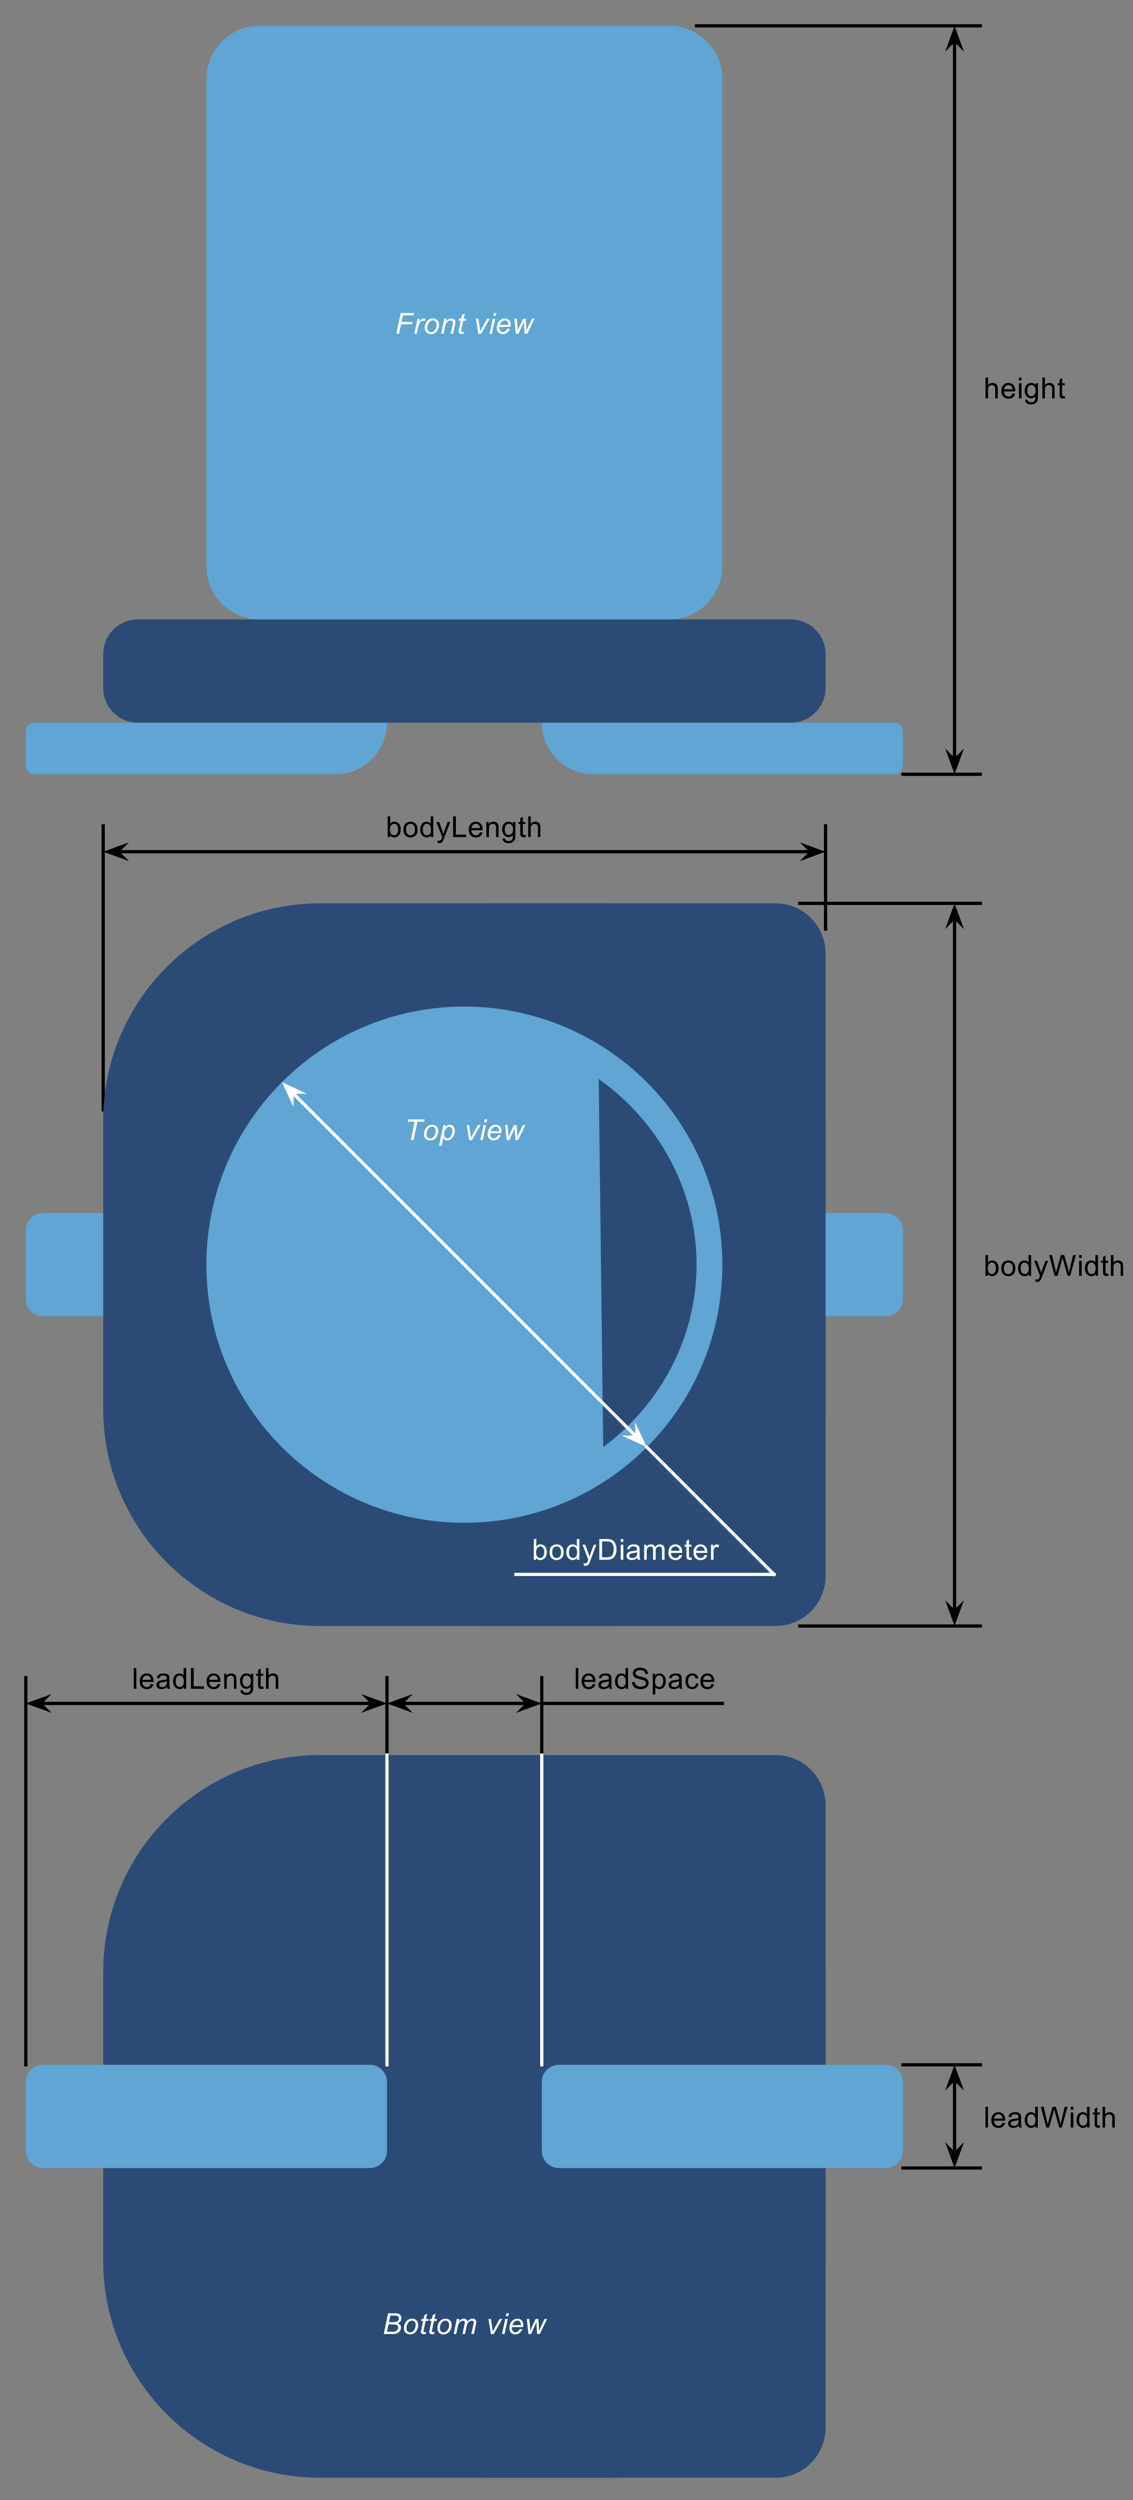 <svg viewBox="0.0 0.0 351.333 774.916" fill="none" stroke-linecap="square" stroke-miterlimit="10" xmlns="http://www.w3.org/2000/svg"><rect x="0.0" y="0.0" width="351.333" height="774.916" fill="#808080" stroke="none"/><clipPath id="a"><path d="M0 0h351.333v774.916H0V0z"/></clipPath><g clip-path="url(#a)"><path d="M0 0h351.333v774.916H0z"/><path fill="#fff" d="M128 296a8 8 0 1 1 16 0 8 8 0 0 1-16 0z"/><path fill="#60a5d4" d="M88 224c0-8.837 7.163-16 16-16a16 16 0 0 1 16 16c0 8.837-7.163 16-16 16s-16-7.163-16-16zm80 0c0-8.837 7.163-16 16-16a16 16 0 0 1 16 16c0 8.837-7.163 16-16 16s-16-7.163-16-16z"/><path d="M32 344v-88"/><path stroke="#000" stroke-linejoin="round" stroke-linecap="butt" d="M32 344v-88"/><path d="M256 288v-32"/><path stroke="#000" stroke-linejoin="round" stroke-linecap="butt" d="M256 288v-32"/><path d="M32 264h224"/><path stroke="#000" stroke-linejoin="round" stroke-linecap="butt" d="M36.381 264H251.62"/><path fill="#000" stroke="#000" stroke-linecap="butt" d="M36.381 264l1.67-1.67-4.59 1.67 4.59 1.67zm215.238 0l-1.67 1.67 4.59-1.67-4.59-1.67z" fill-rule="evenodd"/><path d="M304 280h-56"/><path stroke="#000" stroke-linejoin="round" stroke-linecap="butt" d="M304 280h-56"/><path d="M304 504h-56"/><path stroke="#000" stroke-linejoin="round" stroke-linecap="butt" d="M304 504h-56"/><path d="M296 280v224"/><path stroke="#000" stroke-linejoin="round" stroke-linecap="butt" d="M296 284.381V499.62"/><path fill="#000" stroke="#000" stroke-linecap="butt" d="M296 284.381l1.67 1.67-1.67-4.59-1.67 4.59zm0 215.238l-1.67-1.67 1.67 4.59 1.67-4.59z" fill-rule="evenodd"/><path d="M280 240h24"/><path stroke="#000" stroke-linejoin="round" stroke-linecap="butt" d="M280 240h24"/><path d="M216 8h88"/><path stroke="#000" stroke-linejoin="round" stroke-linecap="butt" d="M216 8h88"/><path d="M32 248h224v16H32z"/><path fill="#000" d="M120.949 259.46h-.735v-6.438h.782v2.297q.5-.625 1.28-.625.438 0 .813.172.391.172.641.485.25.312.39.765.141.438.141.938 0 1.203-.593 1.86-.594.655-1.422.655t-1.297-.687v.578zm-.016-2.375q0 .844.235 1.219.375.61 1 .61.53 0 .906-.454.375-.453.375-1.344 0-.906-.36-1.344-.359-.437-.875-.437-.53 0-.906.453-.375.453-.375 1.297zm4.172.047q0-1.297.72-1.922.609-.516 1.468-.516.969 0 1.578.625.61.625.61 1.735 0 .906-.282 1.422-.265.515-.781.812-.516.281-1.125.281-.984 0-1.594-.625-.594-.64-.594-1.812zm.813 0q0 .89.39 1.344.391.437.985.437t.984-.437q.39-.454.39-1.375 0-.86-.39-1.313-.39-.453-.984-.453t-.984.453q-.391.438-.391 1.344zm7.703 2.328v-.594q-.453.703-1.312.703-.547 0-1.016-.312-.468-.313-.734-.86-.25-.546-.25-1.265 0-.703.234-1.266.235-.578.688-.875.469-.297 1.047-.297.422 0 .75.172t.53.469v-2.313h.798v6.438h-.735zm-2.5-2.328q0 .89.375 1.344.375.437.891.437t.875-.422q.375-.422.375-1.297 0-.953-.375-1.406-.375-.453-.906-.453t-.89.437q-.345.438-.345 1.36zm4.626 4.125l-.094-.735q.266.063.453.063.266 0 .422-.094.156-.078.266-.234.062-.125.234-.594.031-.062.078-.187l-1.781-4.688h.86l.968 2.703q.188.516.344 1.078.125-.53.312-1.062l1-2.719h.797l-1.781 4.75q-.281.766-.438 1.063-.218.39-.484.562-.266.188-.656.188-.219 0-.5-.094zm4.758-1.797v-6.438h.859v5.672h3.172v.766h-4.031zm8.312-1.5l.829.094q-.204.719-.735 1.125-.515.39-1.328.39-1.016 0-1.625-.625-.594-.64-.594-1.78 0-1.173.61-1.813.61-.657 1.578-.657.937 0 1.515.641.594.625.594 1.781v.219h-3.484q.047.766.437 1.172.39.406.985.406.437 0 .734-.219.313-.234.484-.734zm-2.593-1.281h2.61q-.048-.594-.298-.89-.375-.454-.984-.454-.547 0-.922.375-.36.36-.406.969zm4.594 2.781v-4.672h.719v.672q.5-.766 1.484-.766.422 0 .766.157.359.14.53.39.173.235.25.578.048.22.048.766v2.875h-.797v-2.844q0-.484-.094-.719-.094-.234-.328-.375-.234-.156-.547-.156-.5 0-.875.328-.36.313-.36 1.22v2.546h-.796zm5.047.39l.766.11q.047.36.265.516.297.218.813.218.547 0 .844-.218.296-.22.406-.61.062-.25.047-1.015-.516.609-1.282.609-.968 0-1.5-.688-.515-.703-.515-1.671 0-.672.234-1.235.25-.562.703-.86.453-.312 1.078-.312.829 0 1.36.657v-.563h.734v4.031q0 1.094-.234 1.547-.219.453-.703.719-.47.266-1.172.266-.844 0-1.36-.375-.5-.375-.484-1.125zm.656-2.812q0 .922.36 1.344.36.422.906.422.547 0 .922-.422t.375-1.313q0-.859-.39-1.297-.376-.437-.907-.437t-.906.437q-.36.422-.36 1.266zm6.407 1.719l.11.687q-.344.078-.594.078-.438 0-.672-.14-.235-.14-.344-.36-.094-.218-.094-.921v-2.688h-.578v-.625h.578v-1.156l.797-.469v1.625h.797v.625h-.797v2.719q0 .344.031.437.047.094.14.157.095.062.267.062.14 0 .359-.031zm.857.703v-6.438h.797v2.313q.547-.64 1.39-.64.516 0 .891.202.391.204.547.563.172.36.172 1.047v2.953h-.781v-2.953q0-.594-.266-.86-.25-.28-.719-.28-.359 0-.671.187-.313.172-.438.484-.125.313-.125.875v2.547h-.797z"/><path fill="#2b4b76" d="M32 202.75c0-5.937 4.813-10.75 10.75-10.75h202.5A10.75 10.75 0 0 1 256 202.75v10.5c0 5.937-4.813 10.75-10.75 10.75H42.75C36.813 224 32 219.187 32 213.25z"/><path d="M296 8v232"/><path stroke="#000" stroke-linejoin="round" stroke-linecap="butt" d="M296 12.381V235.62"/><path fill="#000" stroke="#000" stroke-linecap="butt" d="M296 12.381l1.67 1.67-1.67-4.59-1.67 4.59zm0 223.238l-1.67-1.67 1.67 4.59 1.67-4.59z" fill-rule="evenodd"/><path fill="#60a5d4" d="M8 226.667A2.667 2.667 0 0 1 10.667 224h90.666a2.667 2.667 0 0 1 2.667 2.667v10.666a2.667 2.667 0 0 1-2.667 2.667H10.667A2.667 2.667 0 0 1 8 237.333zm176 0a2.667 2.667 0 0 1 2.667-2.667h90.666a2.667 2.667 0 0 1 2.667 2.667v10.666a2.667 2.667 0 0 1-2.667 2.667h-90.666a2.667 2.667 0 0 1-2.667-2.667zM8 381.333A5.333 5.333 0 0 1 13.333 376h21.334A5.333 5.333 0 0 1 40 381.333v21.334A5.333 5.333 0 0 1 34.667 408H13.333A5.333 5.333 0 0 1 8 402.667z"/><path fill="#2b4b76" d="M136 295.5c0-8.56 6.94-15.5 15.5-15.5h89a15.5 15.5 0 0 1 15.5 15.5v193c0 8.56-6.94 15.5-15.5 15.5h-89c-8.56 0-15.5-6.94-15.5-15.5z"/><path fill="#60a5d4" d="M248 381.333a5.333 5.333 0 0 1 5.333-5.333h21.334a5.333 5.333 0 0 1 5.333 5.333v21.334a5.333 5.333 0 0 1-5.333 5.333h-21.334a5.333 5.333 0 0 1-5.333-5.333z"/><path fill="#2b4b76" d="M32 347.308C32 310.135 62.135 280 99.308 280h89.384A67.307 67.307 0 0 1 256 347.308v89.384C256 473.865 225.865 504 188.692 504H99.308C62.135 504 32 473.865 32 436.692z"/><path fill="#60a5d4" d="M64 24.5C64 15.389 71.388 8 80.5 8h127A16.5 16.5 0 0 1 224 24.5v151c0 9.112-7.388 16.5-16.5 16.5h-127c-9.112 0-16.5-7.388-16.5-16.5z"/><path fill="#fff" d="M122.894 103.46l1.344-6.438h4.187l-.156.735h-3.312l-.438 2.047h3.39l-.155.734h-3.391l-.61 2.922h-.859zm5.589 0l.984-4.672h.703l-.203.953q.36-.531.703-.781.344-.266.703-.266.235 0 .594.172l-.328.735q-.203-.157-.453-.157-.422 0-.86.47-.437.468-.687 1.671l-.39 1.875h-.766zm3.247-1.766q0-1.375.812-2.265.656-.735 1.735-.735.843 0 1.359.532.516.515.516 1.406 0 .812-.329 1.5-.328.687-.921 1.062-.594.375-1.266.375-.547 0-1-.234-.438-.234-.672-.656-.234-.438-.234-.985zm.797-.078q0 .656.312 1 .328.328.813.328.25 0 .5-.093.25-.11.468-.313.22-.219.36-.484.156-.266.25-.578.14-.438.14-.844 0-.625-.328-.969-.312-.36-.797-.36-.375 0-.687.188-.297.172-.547.516-.25.344-.375.797-.11.453-.11.812zm4.25 1.844l.984-4.672h.72l-.173.813q.469-.47.875-.688.406-.219.828-.219.578 0 .891.313.328.297.328.812 0 .25-.11.813l-.593 2.828h-.797l.625-2.953q.078-.438.078-.64 0-.235-.156-.376-.156-.156-.469-.156-.61 0-1.094.453-.468.438-.687 1.5l-.453 2.172h-.797zm7.047-.64l-.125.64q-.297.078-.562.078-.469 0-.75-.234-.219-.172-.219-.485 0-.14.125-.703l.562-2.703h-.625l.125-.625h.625l.25-1.14.907-.547-.36 1.687h.782l-.125.625h-.782l-.547 2.578q-.093.485-.093.578 0 .141.078.22.078.077.265.077.266 0 .47-.047zm4.512.64l-.766-4.672h.766l.406 2.578q.062.422.156 1.375.235-.5.578-1.14l1.563-2.813h.844l-2.672 4.672h-.875zm4.601-5.547l.203-.89h.782l-.188.89h-.797zm-1.156 5.547l.984-4.672h.797l-.984 4.672h-.797zm5.541-1.594l.766.094q-.172.563-.766 1.094-.594.515-1.437.515-.516 0-.953-.234-.422-.25-.657-.703-.218-.453-.218-1.047 0-.766.343-1.484.36-.72.922-1.063.563-.344 1.219-.344.828 0 1.328.516.5.516.5 1.406 0 .344-.062.703h-3.438q-.016.141-.016.25 0 .657.297 1 .313.344.75.344.407 0 .797-.266.39-.265.625-.78zm-2.312-1.156h2.609v-.172q0-.594-.297-.906-.297-.328-.765-.328-.5 0-.922.36-.422.343-.625 1.046zm4.953 2.75l-.484-4.672h.765l.204 2.094.093 1.187q0 .125.016.532.14-.454.219-.688.093-.234.297-.687l1.125-2.438h.859l.156 2.344q.031.531.047 1.406.219-.578.703-1.625l1.016-2.125h.781l-2.266 4.672h-.828l-.187-2.734q-.016-.266-.016-1-.187.468-.437 1.015l-1.235 2.719h-.828z"/><path fill="#60a5d4" d="M64 392c0-44.183 35.817-80 80-80a80 80 0 0 1 80 80c0 44.183-35.817 80-80 80s-80-35.817-80-80z"/><path fill="#fff" d="M127.384 353.391l1.187-5.703h-2.11l.157-.734h5.063l-.157.734h-2.093l-1.188 5.703h-.86zm4.088-1.765q0-1.375.813-2.266.656-.734 1.734-.734.844 0 1.36.531.515.516.515 1.406 0 .813-.328 1.5-.328.688-.922 1.063-.593.375-1.265.375-.547 0-1-.235-.438-.234-.672-.656-.235-.437-.235-.984zm.797-.078q0 .656.313 1 .328.328.812.328.25 0 .5-.094.25-.11.469-.312.219-.22.36-.485.156-.265.25-.578.14-.437.14-.844 0-.625-.328-.968-.313-.36-.797-.36-.375 0-.687.188-.297.172-.547.515-.25.344-.375.797-.11.453-.11.813zm3.86 3.625l1.344-6.453h.734l-.125.656q.406-.422.719-.578.328-.172.687-.172.672 0 1.11.484.437.485.437 1.39 0 .72-.25 1.329-.234.594-.594.969-.343.36-.703.531-.359.172-.734.172-.844 0-1.297-.86l-.531 2.532h-.797zm1.578-3.688q0 .516.078.719.11.297.36.469t.578.172q.687 0 1.11-.766.421-.781.421-1.578 0-.594-.297-.906-.281-.329-.703-.329-.297 0-.563.157-.25.156-.484.484-.219.313-.36.781-.14.453-.14.797zm7.78 1.906l-.766-4.671h.766l.406 2.578q.062.422.156 1.375.235-.5.578-1.14l1.563-2.813h.844l-2.672 4.671h-.875zm4.601-5.546l.203-.891h.782l-.188.89h-.797zm-1.156 5.546l.984-4.671h.797l-.984 4.671h-.797zm5.541-1.593l.766.093q-.172.563-.766 1.094-.594.516-1.437.516-.516 0-.953-.235-.422-.25-.657-.703-.218-.453-.218-1.047 0-.765.343-1.484.36-.719.922-1.062.563-.344 1.219-.344.828 0 1.328.515.5.516.5 1.407 0 .343-.062.703h-3.438q-.016.14-.016.25 0 .656.297 1 .313.344.75.344.407 0 .797-.266.39-.266.625-.781zm-2.312-1.157h2.609v-.171q0-.594-.297-.907-.297-.328-.765-.328-.5 0-.922.36-.422.343-.625 1.046zm4.953 2.75l-.484-4.671h.765l.203 2.093.094 1.188q0 .125.016.531.14-.453.219-.687.093-.235.296-.688l1.125-2.437h.86l.156 2.343q.031.532.047 1.407.219-.579.703-1.625l1.016-2.125h.781l-2.266 4.671h-.828l-.187-2.734q-.016-.266-.016-1-.187.469-.437 1.016l-1.235 2.718h-.828z"/><path fill="#2b4b76" d="M187.055 448.54c18.523-13.835 29.215-35.034 28.94-57.379-.275-22.344-11.485-43.301-30.343-56.724z"/><path d="M87.431 335.431l113.134 113.134"/><path stroke="#fff" stroke-linejoin="round" stroke-linecap="butt" d="M90.53 338.53l106.937 106.937"/><path fill="#fff" stroke="#fff" stroke-linecap="butt" d="M90.53 338.53h2.362l-4.427-2.065 2.064 4.427zm106.937 106.937h-2.362l4.427 2.065-2.065-4.427z" fill-rule="evenodd"/><path d="M200.569 448.569l39.433 39.433"/><path stroke="#fff" stroke-linejoin="round" stroke-linecap="butt" d="M200.569 448.569l39.433 39.433"/><path d="M160 488h80"/><path stroke="#fff" stroke-linejoin="round" stroke-linecap="butt" d="M160 488h80"/><path d="M152 472h80v16h-80z"/><path fill="#fff" d="M166.26 483.46h-.735v-6.438h.781v2.297q.5-.625 1.282-.625.437 0 .812.172.39.172.64.485.25.312.391.765.141.438.141.938 0 1.203-.594 1.86-.593.655-1.422.655-.828 0-1.296-.687v.578zm-.016-2.375q0 .844.234 1.219.375.61 1 .61.532 0 .907-.454.375-.453.375-1.344 0-.906-.36-1.344-.36-.437-.875-.437-.531 0-.906.453t-.375 1.297zm4.172.047q0-1.297.719-1.922.61-.516 1.469-.516.968 0 1.578.625.61.625.61 1.735 0 .906-.282 1.422-.266.515-.781.812-.516.281-1.125.281-.985 0-1.594-.625-.594-.64-.594-1.812zm.813 0q0 .89.39 1.344.39.437.985.437.593 0 .984-.437.39-.454.39-1.375 0-.86-.39-1.313-.39-.453-.984-.453t-.985.453q-.39.438-.39 1.344zm7.703 2.328v-.594q-.453.703-1.312.703-.547 0-1.016-.312-.469-.313-.734-.86-.25-.546-.25-1.265 0-.703.234-1.266.234-.578.688-.875.468-.297 1.046-.297.422 0 .75.172.329.172.532.469v-2.313h.797v6.438h-.735zm-2.5-2.328q0 .89.375 1.344.375.437.89.437.516 0 .876-.422.375-.422.375-1.297 0-.953-.375-1.406-.375-.453-.906-.453-.532 0-.891.438-.344.437-.344 1.359zm4.626 4.125l-.094-.735q.265.063.453.063.266 0 .422-.094.156-.078.265-.234.063-.125.235-.594.031-.062.078-.187l-1.781-4.688h.859l.969 2.703q.187.516.344 1.078.125-.53.312-1.062l1-2.719h.797l-1.781 4.75q-.282.766-.438 1.063-.219.39-.484.562-.266.188-.656.188-.22 0-.5-.094zm4.789-1.797v-6.438h2.218q.766 0 1.157.094.546.125.937.453.516.438.766 1.11.25.656.25 1.531 0 .734-.172 1.297-.172.562-.438.937-.265.375-.593.594-.313.203-.766.313-.438.109-1.031.109h-2.328zm.859-.766h1.375q.64 0 1-.109.36-.125.578-.344.297-.297.469-.812.172-.516.172-1.235 0-1.015-.328-1.547-.329-.546-.813-.734-.344-.14-1.094-.14h-1.359v4.921zm5.783-4.765v-.906h.797v.906h-.797zm0 5.531v-4.672h.797v4.672h-.797zm5.12-.578q-.438.375-.844.531-.406.156-.875.156-.766 0-1.188-.375-.406-.375-.406-.968 0-.344.156-.625.157-.282.407-.454.25-.171.562-.265.235-.047.703-.11.969-.109 1.422-.28v-.204q0-.484-.219-.672-.312-.281-.906-.281-.562 0-.828.203-.266.188-.39.688l-.766-.094q.094-.5.328-.797.25-.313.703-.469.469-.172 1.063-.172.609 0 .968.141.375.14.547.36.188.202.25.53.047.204.047.72v1.062q0 1.094.047 1.39.047.297.203.563h-.828q-.125-.25-.156-.578zm-.063-1.766q-.437.172-1.297.297-.484.078-.687.172-.203.078-.313.25-.11.172-.11.375 0 .313.235.531.235.203.703.203.454 0 .813-.203.36-.203.531-.547.125-.265.125-.78v-.298zm2.204 2.344v-4.672h.703v.656q.218-.343.578-.547.375-.203.844-.203.515 0 .843.22.328.202.47.593.562-.813 1.437-.813.703 0 1.078.391.375.375.375 1.172v3.203h-.797v-2.938q0-.484-.078-.687-.063-.203-.266-.328-.203-.14-.484-.14-.485 0-.813.327-.328.328-.328 1.047v2.719h-.797v-3.031q0-.531-.187-.797-.188-.266-.625-.266-.344 0-.625.188-.282.172-.407.515-.125.328-.125.97v2.421h-.796zm10.958-1.5l.828.094q-.203.719-.735 1.125-.515.39-1.328.39-1.015 0-1.625-.625-.594-.64-.594-1.78 0-1.173.61-1.813.61-.657 1.578-.657.937 0 1.516.641.593.625.593 1.781v.219h-3.484q.047.766.437 1.172.391.406.985.406.437 0 .734-.219.313-.234.485-.734zm-2.594-1.281h2.61q-.048-.594-.298-.89-.375-.454-.984-.454-.547 0-.922.375-.36.36-.406.969zm6.328 2.078l.11.687q-.344.078-.594.078-.438 0-.672-.14-.234-.14-.344-.36-.093-.218-.093-.921v-2.688h-.579v-.625h.579v-1.156l.796-.469v1.625h.797v.625h-.797v2.719q0 .344.032.437.047.094.14.157.094.062.266.062.14 0 .36-.031zm4.045-.797l.828.094q-.203.719-.734 1.125-.516.39-1.328.39-1.016 0-1.625-.625-.594-.64-.594-1.78 0-1.173.61-1.813.609-.657 1.577-.657.938 0 1.516.641.594.625.594 1.781v.219h-3.485q.047.766.438 1.172.39.406.984.406.438 0 .735-.219.312-.234.484-.734zm-2.594-1.281h2.61q-.047-.594-.297-.89-.375-.454-.985-.454-.546 0-.921.375-.36.36-.407.969zm4.579 2.781v-4.672h.719v.719q.265-.5.5-.656.234-.157.515-.157.39 0 .813.25l-.282.735q-.28-.172-.578-.172-.25 0-.468.156-.204.156-.297.438-.125.421-.125.921v2.438h-.797z"/><path d="M120 544v-24"/><path stroke="#000" stroke-linejoin="round" stroke-linecap="butt" d="M120 544v-24"/><path d="M168 544v-24"/><path stroke="#000" stroke-linejoin="round" stroke-linecap="butt" d="M168 544v-24"/><path d="M168 512h64v16h-64z"/><path fill="#000" d="M178.535 523.46v-6.438h.782v6.438h-.782zm5.276-1.5l.828.094q-.203.719-.734 1.125-.516.39-1.328.39-1.016 0-1.625-.625-.594-.64-.594-1.78 0-1.173.61-1.813.609-.657 1.577-.657.938 0 1.516.641.594.625.594 1.781v.219h-3.485q.047.766.438 1.172.39.406.984.406.438 0 .735-.219.312-.234.484-.734zm-2.594-1.281h2.61q-.047-.594-.297-.89-.375-.454-.985-.454-.547 0-.922.375-.359.36-.406.969zm7.641 2.203q-.437.375-.844.531-.406.156-.875.156-.765 0-1.187-.375-.406-.375-.406-.968 0-.344.156-.625.156-.282.406-.453.25-.172.563-.266.234-.047.703-.11.969-.109 1.422-.28v-.204q0-.484-.22-.672-.312-.281-.905-.281-.563 0-.828.203-.266.188-.391.688l-.766-.094q.094-.5.328-.797.25-.313.704-.469.468-.172 1.062-.172.61 0 .969.141.375.14.547.36.187.202.25.53.047.204.047.72v1.062q0 1.094.046 1.39.047.297.204.563h-.829q-.125-.25-.156-.578zm-.062-1.766q-.438.172-1.297.297-.485.078-.688.172-.203.078-.312.25-.11.172-.11.375 0 .313.235.531.234.203.703.203.453 0 .812-.203.36-.203.532-.547.125-.265.125-.78v-.298zm5.234 2.344v-.594q-.453.703-1.312.703-.547 0-1.016-.312-.468-.313-.734-.86-.25-.546-.25-1.265 0-.703.234-1.266.235-.578.688-.875.469-.297 1.047-.297.422 0 .75.172t.53.469v-2.313h.798v6.438h-.735zm-2.5-2.328q0 .89.375 1.344.375.437.891.437t.875-.422q.375-.422.375-1.297 0-.953-.375-1.406-.375-.453-.906-.453t-.89.438q-.345.437-.345 1.359zm4.47.266l.796-.079q.063.485.266.797.219.313.656.5.438.188.985.188.484 0 .859-.14.375-.141.563-.391.187-.266.187-.563 0-.297-.187-.516-.172-.234-.579-.39-.25-.11-1.14-.313-.89-.218-1.25-.406-.453-.234-.688-.594-.218-.36-.218-.812 0-.485.265-.906.281-.422.813-.641.53-.219 1.187-.219.719 0 1.266.235.547.218.828.671.297.454.328 1.016l-.828.063q-.063-.61-.438-.922-.375-.313-1.125-.313-.765 0-1.125.281-.359.282-.359.688 0 .344.25.562.25.235 1.281.47 1.047.234 1.438.405.562.25.828.657.266.39.266.922 0 .5-.297.968-.297.453-.844.703-.547.25-1.234.25-.875 0-1.47-.25-.593-.265-.937-.765-.328-.516-.343-1.156zm6.409 3.843v-6.453h.719v.61q.25-.36.562-.532.328-.172.797-.172.594 0 1.047.313.453.297.687.86.235.562.235 1.218 0 .719-.266 1.297-.25.578-.734.89-.485.297-1.032.297-.39 0-.703-.171-.312-.172-.515-.422v2.265h-.797zm.719-4.093q0 .906.359 1.343.375.422.89.422.516 0 .891-.437.39-.453.39-1.391 0-.89-.374-1.328-.36-.453-.875-.453-.5 0-.89.484-.391.469-.391 1.36zm7.516 1.734q-.438.375-.844.531-.406.156-.875.156-.766 0-1.188-.375-.406-.375-.406-.968 0-.344.156-.625.157-.282.407-.453.25-.172.562-.266.234-.047.703-.11.969-.109 1.422-.28v-.204q0-.484-.219-.672-.312-.281-.906-.281-.562 0-.828.203-.266.188-.39.688l-.766-.094q.093-.5.328-.797.25-.313.703-.469.469-.172 1.062-.172.61 0 .97.141.374.14.546.36.188.202.25.53.047.204.047.72v1.062q0 1.094.047 1.39.047.297.203.563h-.828q-.125-.25-.156-.578zm-.063-1.766q-.437.172-1.297.297-.484.078-.687.172-.203.078-.313.25-.11.172-.11.375 0 .313.235.531.235.203.703.203.453 0 .813-.203.36-.203.531-.547.125-.265.125-.78v-.298zm5.25.64l.782.095q-.125.812-.657 1.265-.53.453-1.296.453-.954 0-1.532-.625-.578-.625-.578-1.796 0-.766.25-1.329.25-.562.75-.843.516-.282 1.125-.282.75 0 1.235.391.484.375.625 1.078l-.766.125q-.11-.469-.39-.703-.282-.25-.673-.25-.609 0-.984.438-.36.421-.36 1.343 0 .953.36 1.375.36.422.938.422.468 0 .78-.281.313-.281.391-.875zm4.805.204l.828.094q-.203.719-.734 1.125-.516.39-1.328.39-1.016 0-1.625-.625-.594-.64-.594-1.78 0-1.173.61-1.813.609-.657 1.577-.657.938 0 1.516.641.594.625.594 1.781v.219h-3.485q.047.766.438 1.172.39.406.984.406.438 0 .735-.219.312-.234.484-.734zm-2.594-1.281h2.61q-.047-.594-.297-.89-.375-.454-.985-.454-.546 0-.921.375-.36.36-.407.969z"/><path d="M120 528h48"/><path stroke="#000" stroke-linejoin="round" stroke-linecap="butt" d="M124.381 528h39.238"/><path fill="#000" stroke="#000" stroke-linecap="butt" d="M124.381 528l1.67-1.67-4.59 1.67 4.59 1.67zm39.238 0l-1.67 1.67 4.59-1.67-4.59-1.67z" fill-rule="evenodd"/><path d="M224 528h-56"/><path stroke="#000" stroke-linejoin="round" stroke-linecap="butt" d="M224 528h-56"/><path d="M8 640V520"/><path stroke="#000" stroke-linejoin="round" stroke-linecap="butt" d="M8 640V520"/><path d="M8 528h112"/><path stroke="#000" stroke-linejoin="round" stroke-linecap="butt" d="M12.381 528H115.62"/><path fill="#000" stroke="#000" stroke-linecap="butt" d="M12.381 528l1.67-1.67-4.59 1.67 4.59 1.67zm103.238 0l-1.67 1.67 4.59-1.67-4.59-1.67z" fill-rule="evenodd"/><path d="M24 512h80v16H24z"/><path fill="#000" d="M41.495 523.46v-6.438h.78v6.438h-.78zm5.275-1.5l.828.094q-.203.719-.734 1.125-.516.39-1.328.39-1.016 0-1.625-.625-.594-.64-.594-1.78 0-1.173.61-1.813.609-.657 1.578-.657.937 0 1.515.641.594.625.594 1.781v.219H44.13q.046.766.437 1.172.39.406.984.406.438 0 .735-.219.312-.234.484-.734zm-2.594-1.281h2.61q-.047-.594-.297-.89-.375-.454-.984-.454-.547 0-.922.375-.36.36-.407.969zm7.641 2.203q-.437.375-.843.531-.407.156-.875.156-.766 0-1.188-.375-.406-.375-.406-.968 0-.344.156-.625.156-.282.406-.453.25-.172.563-.266.234-.047.703-.11.969-.109 1.422-.28v-.204q0-.484-.219-.672-.312-.281-.906-.281-.563 0-.828.203-.266.188-.39.688l-.766-.094q.093-.5.328-.797.25-.313.703-.469.469-.172 1.062-.172.61 0 .969.141.375.14.547.36.187.202.25.53.047.204.047.72v1.062q0 1.094.047 1.39.047.297.203.563h-.828q-.125-.25-.157-.578zm-.062-1.766q-.438.172-1.297.297-.484.078-.687.172-.204.078-.313.25-.11.172-.11.375 0 .313.235.531.234.203.703.203.453 0 .813-.203.359-.203.53-.547.126-.265.126-.78v-.298zm5.235 2.344v-.594q-.453.703-1.313.703-.547 0-1.015-.312-.47-.313-.735-.86-.25-.546-.25-1.265 0-.703.235-1.266.234-.578.687-.875.469-.297 1.047-.297.422 0 .75.172t.531.469v-2.313h.797v6.438h-.734zm-2.5-2.328q0 .89.375 1.344.375.437.89.437.516 0 .875-.422.375-.422.375-1.297 0-.953-.375-1.406-.375-.453-.906-.453t-.89.438q-.344.437-.344 1.359zm4.719 2.328v-6.438h.86v5.672h3.171v.766h-4.031zm8.313-1.5l.828.094q-.203.719-.735 1.125-.515.39-1.328.39-1.015 0-1.625-.625-.593-.64-.593-1.78 0-1.173.609-1.813.61-.657 1.578-.657.938 0 1.516.641.593.625.593 1.781v.219h-3.484q.047.766.438 1.172.39.406.984.406.437 0 .734-.219.313-.234.485-.734zm-2.594-1.281h2.61q-.048-.594-.298-.89-.375-.454-.984-.454-.547 0-.922.375-.36.36-.406.969zm4.594 2.781v-4.672h.719v.672q.5-.766 1.484-.766.422 0 .766.157.36.14.531.39.172.235.25.578.047.22.047.766v2.875h-.797v-2.844q0-.484-.094-.718-.094-.235-.328-.375-.234-.157-.547-.157-.5 0-.875.328-.36.313-.36 1.22v2.546h-.796zm5.047.39l.766.11q.047.36.265.516.297.218.813.218.547 0 .844-.218.297-.22.406-.61.062-.25.047-1.015-.516.609-1.281.609-.97 0-1.5-.688-.516-.703-.516-1.671 0-.672.234-1.235.25-.562.703-.86.454-.312 1.079-.312.828 0 1.359.657v-.563h.734v4.031q0 1.094-.234 1.547-.219.453-.703.719-.469.266-1.172.266-.844 0-1.36-.375-.5-.375-.484-1.125zm.656-2.812q0 .922.36 1.344.36.422.906.422.547 0 .922-.422t.375-1.313q0-.859-.39-1.296-.376-.438-.907-.438t-.906.438q-.36.421-.36 1.265zm6.407 1.719l.11.687q-.344.079-.594.079-.438 0-.672-.141-.235-.14-.344-.36-.094-.218-.094-.921v-2.688h-.578v-.625h.578v-1.156l.797-.469v1.625h.797v.625h-.797v2.719q0 .344.031.437.047.094.141.157.094.062.266.062.14 0 .36-.031zm.857.703v-6.438h.797v2.313q.547-.64 1.39-.64.517 0 .892.202.39.204.546.563.172.36.172 1.047v2.953h-.781v-2.953q0-.594-.266-.86-.25-.28-.718-.28-.36 0-.672.187-.313.172-.438.484-.125.313-.125.875v2.547h-.797z"/><path d="M304 640h-24"/><path stroke="#000" stroke-linejoin="round" stroke-linecap="butt" d="M304 640h-24"/><path d="M296 640v32"/><path stroke="#000" stroke-linejoin="round" stroke-linecap="butt" d="M296 644.381v23.238"/><path fill="#000" stroke="#000" stroke-linecap="butt" d="M296 644.381l1.67 1.67-1.67-4.59-1.67 4.59zm0 23.238l-1.67-1.67 1.67 4.59 1.67-4.59z" fill-rule="evenodd"/><path d="M304 672h-24"/><path stroke="#000" stroke-linejoin="round" stroke-linecap="butt" d="M304 672h-24"/><path fill="#2b4b76" d="M32 611.308C32 574.135 62.135 544 99.308 544h89.384A67.307 67.307 0 0 1 256 611.308v89.385C256 737.865 225.865 768 188.692 768H99.308C62.135 768 32 737.865 32 700.693z"/><path fill="#000" d="M63.51 662.92h-1.546v-13.594h1.656v4.844q1.062-1.328 2.703-1.328.906 0 1.719.375.812.36 1.328 1.031.531.656.828 1.594.297.937.297 2 0 2.531-1.25 3.922-1.25 1.375-3 1.375t-2.734-1.453v1.234zm-.015-5q0 1.766.469 2.563.797 1.28 2.14 1.28 1.094 0 1.89-.937.798-.953.798-2.844 0-1.921-.766-2.843-.765-.922-1.844-.922-1.093 0-1.89.953-.797.953-.797 2.75z"/><path fill="#2b4b76" d="M136 559.5c0-8.56 6.94-15.5 15.5-15.5h89a15.5 15.5 0 0 1 15.5 15.5v193c0 8.56-6.94 15.5-15.5 15.5h-89c-8.56 0-15.5-6.94-15.5-15.5z"/><path fill="#60a5d4" d="M168 645.333a5.333 5.333 0 0 1 5.333-5.333h101.334a5.333 5.333 0 0 1 5.333 5.333v21.334a5.333 5.333 0 0 1-5.333 5.333H173.333a5.333 5.333 0 0 1-5.333-5.333zm-160 0A5.333 5.333 0 0 1 13.333 640h101.334a5.333 5.333 0 0 1 5.333 5.333v21.334a5.333 5.333 0 0 1-5.333 5.333H13.333A5.333 5.333 0 0 1 8 666.667z"/><path d="M120 544v96"/><path stroke="#fff" stroke-linejoin="round" stroke-linecap="butt" d="M120 544v96"/><path d="M168 544v96"/><path stroke="#fff" stroke-linejoin="round" stroke-linecap="butt" d="M168 544v96"/><path d="M296 112h48v16h-48z"/><path fill="#000" d="M305.594 123.46v-6.438h.797v2.313q.546-.64 1.39-.64.516 0 .89.203.392.203.548.562.172.36.172 1.047v2.953h-.782v-2.953q0-.594-.265-.86-.25-.28-.719-.28-.36 0-.672.187-.312.172-.437.484-.125.313-.125.875v2.547h-.797zm8.375-1.5l.828.094q-.203.718-.734 1.125-.516.39-1.328.39-1.016 0-1.625-.625-.594-.64-.594-1.78 0-1.173.61-1.813.609-.657 1.577-.657.938 0 1.516.641.594.625.594 1.781v.219h-3.485q.047.766.438 1.172.39.406.984.406.438 0 .735-.219.312-.234.484-.734zm-2.594-1.281h2.61q-.047-.594-.297-.89-.375-.454-.985-.454-.546 0-.921.375-.36.36-.407.969zm4.594-2.75v-.907h.797v.907h-.797zm0 5.531v-4.672h.797v4.672h-.797zm1.932.39l.766.11q.047.36.266.516.296.218.812.218.547 0 .844-.218.297-.22.406-.61.063-.25.047-1.015-.516.609-1.281.609-.97 0-1.5-.688-.516-.703-.516-1.671 0-.672.234-1.235.25-.562.704-.86.453-.312 1.078-.312.828 0 1.359.657v-.563h.734v4.031q0 1.094-.234 1.547-.219.453-.703.719-.469.266-1.172.266-.844 0-1.36-.375-.5-.375-.484-1.125zm.657-2.812q0 .922.359 1.344.36.422.906.422.547 0 .922-.422t.375-1.313q0-.859-.39-1.297-.376-.437-.907-.437t-.906.438q-.36.421-.36 1.265zm4.672 2.422v-6.438h.797v2.313q.547-.64 1.39-.64.516 0 .89.203.392.203.548.562.172.36.172 1.047v2.953h-.782v-2.953q0-.594-.265-.86-.25-.28-.719-.28-.36 0-.672.187-.312.172-.437.484-.125.313-.125.875v2.547h-.797zm6.922-.703l.11.687q-.344.078-.594.078-.438 0-.672-.14-.235-.14-.344-.36-.094-.218-.094-.921v-2.688h-.578v-.625h.578v-1.156l.797-.469v1.625h.797v.625h-.797v2.719q0 .344.031.437.047.094.141.157.094.062.266.062.14 0 .359-.031z"/><path d="M296 384h64v16h-64z"/><path fill="#000" d="M306.328 395.46h-.734v-6.438h.781v2.297q.5-.625 1.281-.625.438 0 .813.172.39.172.64.485.25.312.391.765.14.438.14.938 0 1.203-.593 1.86-.594.655-1.422.655t-1.297-.687v.578zm-.016-2.375q0 .844.235 1.219.375.61 1 .61.531 0 .906-.454.375-.453.375-1.344 0-.906-.36-1.344-.359-.437-.874-.437-.532 0-.907.453t-.375 1.297zm4.173.047q0-1.297.718-1.922.61-.516 1.47-.516.968 0 1.577.625.61.625.61 1.735 0 .906-.282 1.422-.265.515-.78.812-.516.281-1.126.281-.984 0-1.594-.625-.593-.64-.593-1.812zm.812 0q0 .89.39 1.344.391.437.985.437t.985-.437q.39-.454.39-1.375 0-.86-.39-1.313-.391-.453-.985-.453t-.984.453q-.39.438-.39 1.344zm7.704 2.328v-.594q-.453.703-1.313.703-.547 0-1.015-.312-.47-.313-.735-.86-.25-.546-.25-1.265 0-.703.235-1.266.234-.578.687-.875.469-.297 1.047-.297.422 0 .75.172t.531.469v-2.313h.797v6.438h-.734zm-2.5-2.328q0 .89.375 1.344.375.437.89.437.516 0 .875-.422.375-.422.375-1.297 0-.953-.375-1.406-.375-.453-.906-.453t-.89.438q-.344.437-.344 1.359zm4.625 4.125l-.094-.735q.266.063.453.063.266 0 .422-.094.157-.078.266-.234.062-.125.234-.594.032-.062.078-.187l-1.78-4.688h.859l.968 2.703q.188.516.344 1.078.125-.53.313-1.062l1-2.719h.796l-1.78 4.75q-.282.766-.438 1.063-.219.39-.485.562-.265.188-.656.188-.219 0-.5-.094zm5.914-1.797l-1.703-6.438h.875l.984 4.22q.157.655.266 1.312.25-1.031.297-1.188l1.219-4.344h1.03l.923 3.25q.344 1.22.5 2.282.125-.61.328-1.39l1-4.142h.86l-1.766 6.438h-.813l-1.36-4.906q-.171-.625-.202-.766-.11.453-.188.766l-1.375 4.906h-.875zm7.586-5.531v-.906h.797v.906h-.797zm0 5.531v-4.672h.797v4.672h-.797zm5.103 0v-.594q-.453.703-1.312.703-.547 0-1.016-.312-.468-.313-.734-.86-.25-.546-.25-1.265 0-.703.234-1.266.235-.578.688-.875.469-.297 1.047-.297.422 0 .75.172t.53.469v-2.313h.798v6.438h-.735zm-2.5-2.328q0 .89.375 1.344.375.437.891.437t.875-.422q.375-.422.375-1.297 0-.953-.375-1.406-.375-.453-.906-.453t-.89.438q-.345.437-.345 1.359zm6.391 1.625l.11.687q-.344.078-.594.078-.437 0-.672-.14-.234-.14-.344-.36-.093-.218-.093-.921v-2.688h-.578v-.625h.578v-1.156l.797-.469v1.625h.796v.625h-.796v2.719q0 .344.03.437.048.094.141.157.094.062.266.062.14 0 .36-.031zm.858.703v-6.438h.797v2.313q.546-.64 1.39-.64.516 0 .89.202.391.204.548.563.172.36.172 1.047v2.953h-.782v-2.953q0-.594-.265-.86-.25-.28-.72-.28-.358 0-.67.187-.313.172-.438.484-.125.313-.125.875v2.547h-.797z"/><path d="M296 648h64v16h-64z"/><path fill="#000" d="M305.578 659.46v-6.438h.781v6.438h-.78zm5.276-1.5l.828.094q-.203.719-.735 1.125-.515.39-1.328.39-1.015 0-1.625-.625-.593-.64-.593-1.78 0-1.173.609-1.813.61-.657 1.578-.657.938 0 1.516.641.593.625.593 1.781v.219h-3.484q.047.766.438 1.172.39.406.984.406.437 0 .734-.219.313-.234.485-.734zm-2.594-1.281h2.61q-.048-.594-.298-.89-.375-.454-.984-.454-.547 0-.922.375-.36.36-.406.969zm7.64 2.203q-.437.375-.843.531-.406.156-.875.156-.765 0-1.187-.375-.407-.375-.407-.968 0-.344.157-.625.156-.282.406-.453.25-.172.562-.266.235-.047.704-.11.968-.109 1.421-.28v-.204q0-.484-.218-.672-.313-.281-.907-.281-.562 0-.828.203-.265.188-.39.688l-.766-.094q.094-.5.328-.797.25-.313.703-.469.469-.172 1.063-.172.61 0 .969.141.375.14.546.36.188.202.25.53.047.204.047.72v1.062q0 1.094.047 1.39.047.297.203.563h-.828q-.125-.25-.156-.578zm-.062-1.766q-.437.172-1.296.297-.485.078-.688.172-.203.078-.312.25-.11.172-.11.375 0 .313.235.531.234.203.703.203.453 0 .812-.203.36-.203.531-.547.125-.265.125-.78v-.298zm5.235 2.344v-.594q-.453.703-1.312.703-.547 0-1.016-.312-.469-.313-.734-.86-.25-.546-.25-1.265 0-.703.234-1.266.234-.578.688-.875.468-.297 1.046-.297.422 0 .75.172.329.172.532.469v-2.313h.797v6.438h-.735zm-2.5-2.328q0 .89.375 1.344.375.437.89.437.516 0 .876-.422.375-.422.375-1.297 0-.953-.375-1.406-.375-.453-.906-.453-.532 0-.891.438-.344.437-.344 1.359zm5.876 2.328l-1.704-6.438h.875l.985 4.22q.156.656.265 1.312.25-1.031.297-1.188l1.219-4.343h1.031l.922 3.25q.344 1.218.5 2.28.125-.609.328-1.39l1-4.14h.86l-1.766 6.437h-.812l-1.36-4.906q-.172-.625-.203-.766l-.187.766-1.375 4.906h-.875zm7.585-5.531v-.906h.797v.906h-.797zm0 5.531v-4.672h.797v4.672h-.797zm5.104 0v-.594q-.453.703-1.313.703-.547 0-1.015-.312-.47-.313-.735-.86-.25-.546-.25-1.265 0-.703.235-1.266.234-.578.687-.875.469-.297 1.047-.297.422 0 .75.172t.531.469v-2.313h.797v6.438h-.734zm-2.5-2.328q0 .89.375 1.344.375.437.89.437.516 0 .875-.422.375-.422.375-1.297 0-.953-.375-1.406-.375-.453-.906-.453t-.89.438q-.344.437-.344 1.359zm6.39 1.625l.11.687q-.344.079-.594.079-.437 0-.672-.141-.234-.14-.343-.36-.094-.218-.094-.921v-2.688h-.578v-.625h.578v-1.156l.797-.469v1.625h.797v.625h-.797v2.719q0 .344.031.437.047.094.14.157.094.062.266.062.141 0 .36-.031zm.858.703v-6.438h.797v2.313q.547-.64 1.39-.64.516 0 .891.202.39.204.547.563.172.36.172 1.047v2.953h-.781v-2.953q0-.594-.266-.86-.25-.28-.719-.28-.36 0-.672.187-.312.172-.437.484-.125.313-.125.875v2.547h-.797z"/><path d="M32 712h224v16H32z"/><path fill="#fff" d="M118.989 723.46l1.344-6.438h2q.546 0 .812.032.422.078.719.265.297.188.453.516.172.328.172.719 0 .531-.297.937-.281.39-.89.61.53.172.78.515.266.344.266.797 0 .547-.312 1.031-.297.485-.813.75-.5.266-1.11.266h-3.124zm1.64-3.688h1.297q.938 0 1.344-.296.422-.313.422-.875 0-.282-.14-.47-.126-.202-.344-.28-.204-.094-.797-.094h-1.36l-.422 2.016zm-.625 2.954h1.47q.577 0 .78-.032.407-.078.657-.234.265-.172.406-.453.156-.281.156-.578 0-.453-.297-.688-.281-.234-1.078-.234h-1.625l-.469 2.219zm5.253-1.032q0-1.375.813-2.265.656-.735 1.734-.735.844 0 1.36.532.515.515.515 1.406 0 .812-.328 1.5-.328.687-.922 1.062-.593.375-1.265.375-.547 0-1-.234-.438-.234-.672-.656-.235-.438-.235-.985zm.797-.078q0 .657.313 1 .328.328.812.328.25 0 .5-.093.25-.11.469-.313.219-.219.36-.484.156-.266.25-.578.14-.438.14-.844 0-.625-.328-.969-.313-.36-.797-.36-.375 0-.687.188-.297.172-.547.516-.25.344-.375.797-.11.453-.11.812zm6.11 1.203l-.125.641q-.297.078-.562.078-.47 0-.75-.234-.22-.172-.22-.485 0-.14.126-.703l.562-2.703h-.625l.125-.625h.625l.25-1.14.907-.547-.36 1.687h.781l-.125.625h-.78l-.548 2.578q-.093.485-.093.578 0 .141.078.22.078.077.265.077.266 0 .469-.047zm2.592 0l-.125.641q-.297.078-.563.078-.469 0-.75-.234-.219-.172-.219-.485 0-.14.125-.703l.563-2.703h-.625l.125-.625h.625l.25-1.14.906-.547-.36 1.687h.782l-.125.625h-.781l-.547 2.578q-.094.485-.094.578 0 .141.078.22.078.077.266.077.266 0 .469-.047zm.873-1.125q0-1.375.812-2.265.656-.735 1.734-.735.844 0 1.36.532.515.515.515 1.406 0 .812-.328 1.5-.328.687-.922 1.062-.593.375-1.265.375-.547 0-1-.234-.438-.234-.672-.656-.234-.438-.234-.985zm.796-.078q0 .657.313 1 .328.328.812.328.25 0 .5-.093.25-.11.47-.313.218-.219.359-.484.156-.266.25-.578.14-.438.14-.844 0-.625-.328-.969-.312-.36-.797-.36-.375 0-.687.188-.297.172-.547.516-.25.344-.375.797-.11.453-.11.812zm4.25 1.844l.97-4.672h.796l-.156.781q.438-.5.781-.687.36-.188.766-.188.438 0 .719.235.297.219.39.64.36-.453.75-.656.391-.219.829-.219.593 0 .875.282.296.265.296.765 0 .219-.093.719l-.64 3h-.798l.64-3.078q.095-.39.095-.547 0-.234-.157-.36-.14-.14-.406-.14-.344 0-.719.219t-.578.578q-.203.344-.36 1.062l-.468 2.266h-.797l.656-3.156q.079-.313.079-.453 0-.235-.157-.375-.14-.141-.359-.141-.344 0-.719.219-.36.219-.594.61-.234.374-.39 1.093l-.453 2.203h-.797zm11.55 0l-.765-4.672h.765l.407 2.578q.062.422.156 1.375.234-.5.578-1.14l1.563-2.813h.843l-2.672 4.672h-.875zm4.602-5.547l.203-.89h.781l-.187.89h-.797zm-1.156 5.547l.984-4.672h.797l-.984 4.672h-.797zm5.54-1.594l.767.094q-.172.563-.766 1.094-.594.515-1.438.515-.515 0-.953-.234-.422-.25-.656-.703-.219-.453-.219-1.047 0-.766.344-1.484.36-.72.922-1.063.562-.344 1.219-.344.828 0 1.328.516.5.516.5 1.406 0 .344-.063.703h-3.437q-.016.141-.016.25 0 .657.297 1 .313.344.75.344.406 0 .797-.265.39-.266.625-.782zm-2.312-1.156h2.61v-.172q0-.594-.297-.906-.297-.328-.766-.328-.5 0-.922.36-.421.343-.625 1.046zm4.954 2.75l-.485-4.672h.766l.203 2.094.094 1.187q0 .125.016.532.14-.453.218-.688.094-.234.297-.687l1.125-2.438h.86l.156 2.344q.031.531.047 1.406.218-.578.703-1.625l1.015-2.125h.782l-2.266 4.672h-.828l-.188-2.734q-.015-.266-.015-1-.188.468-.438 1.015l-1.234 2.719h-.828z"/></g></svg>